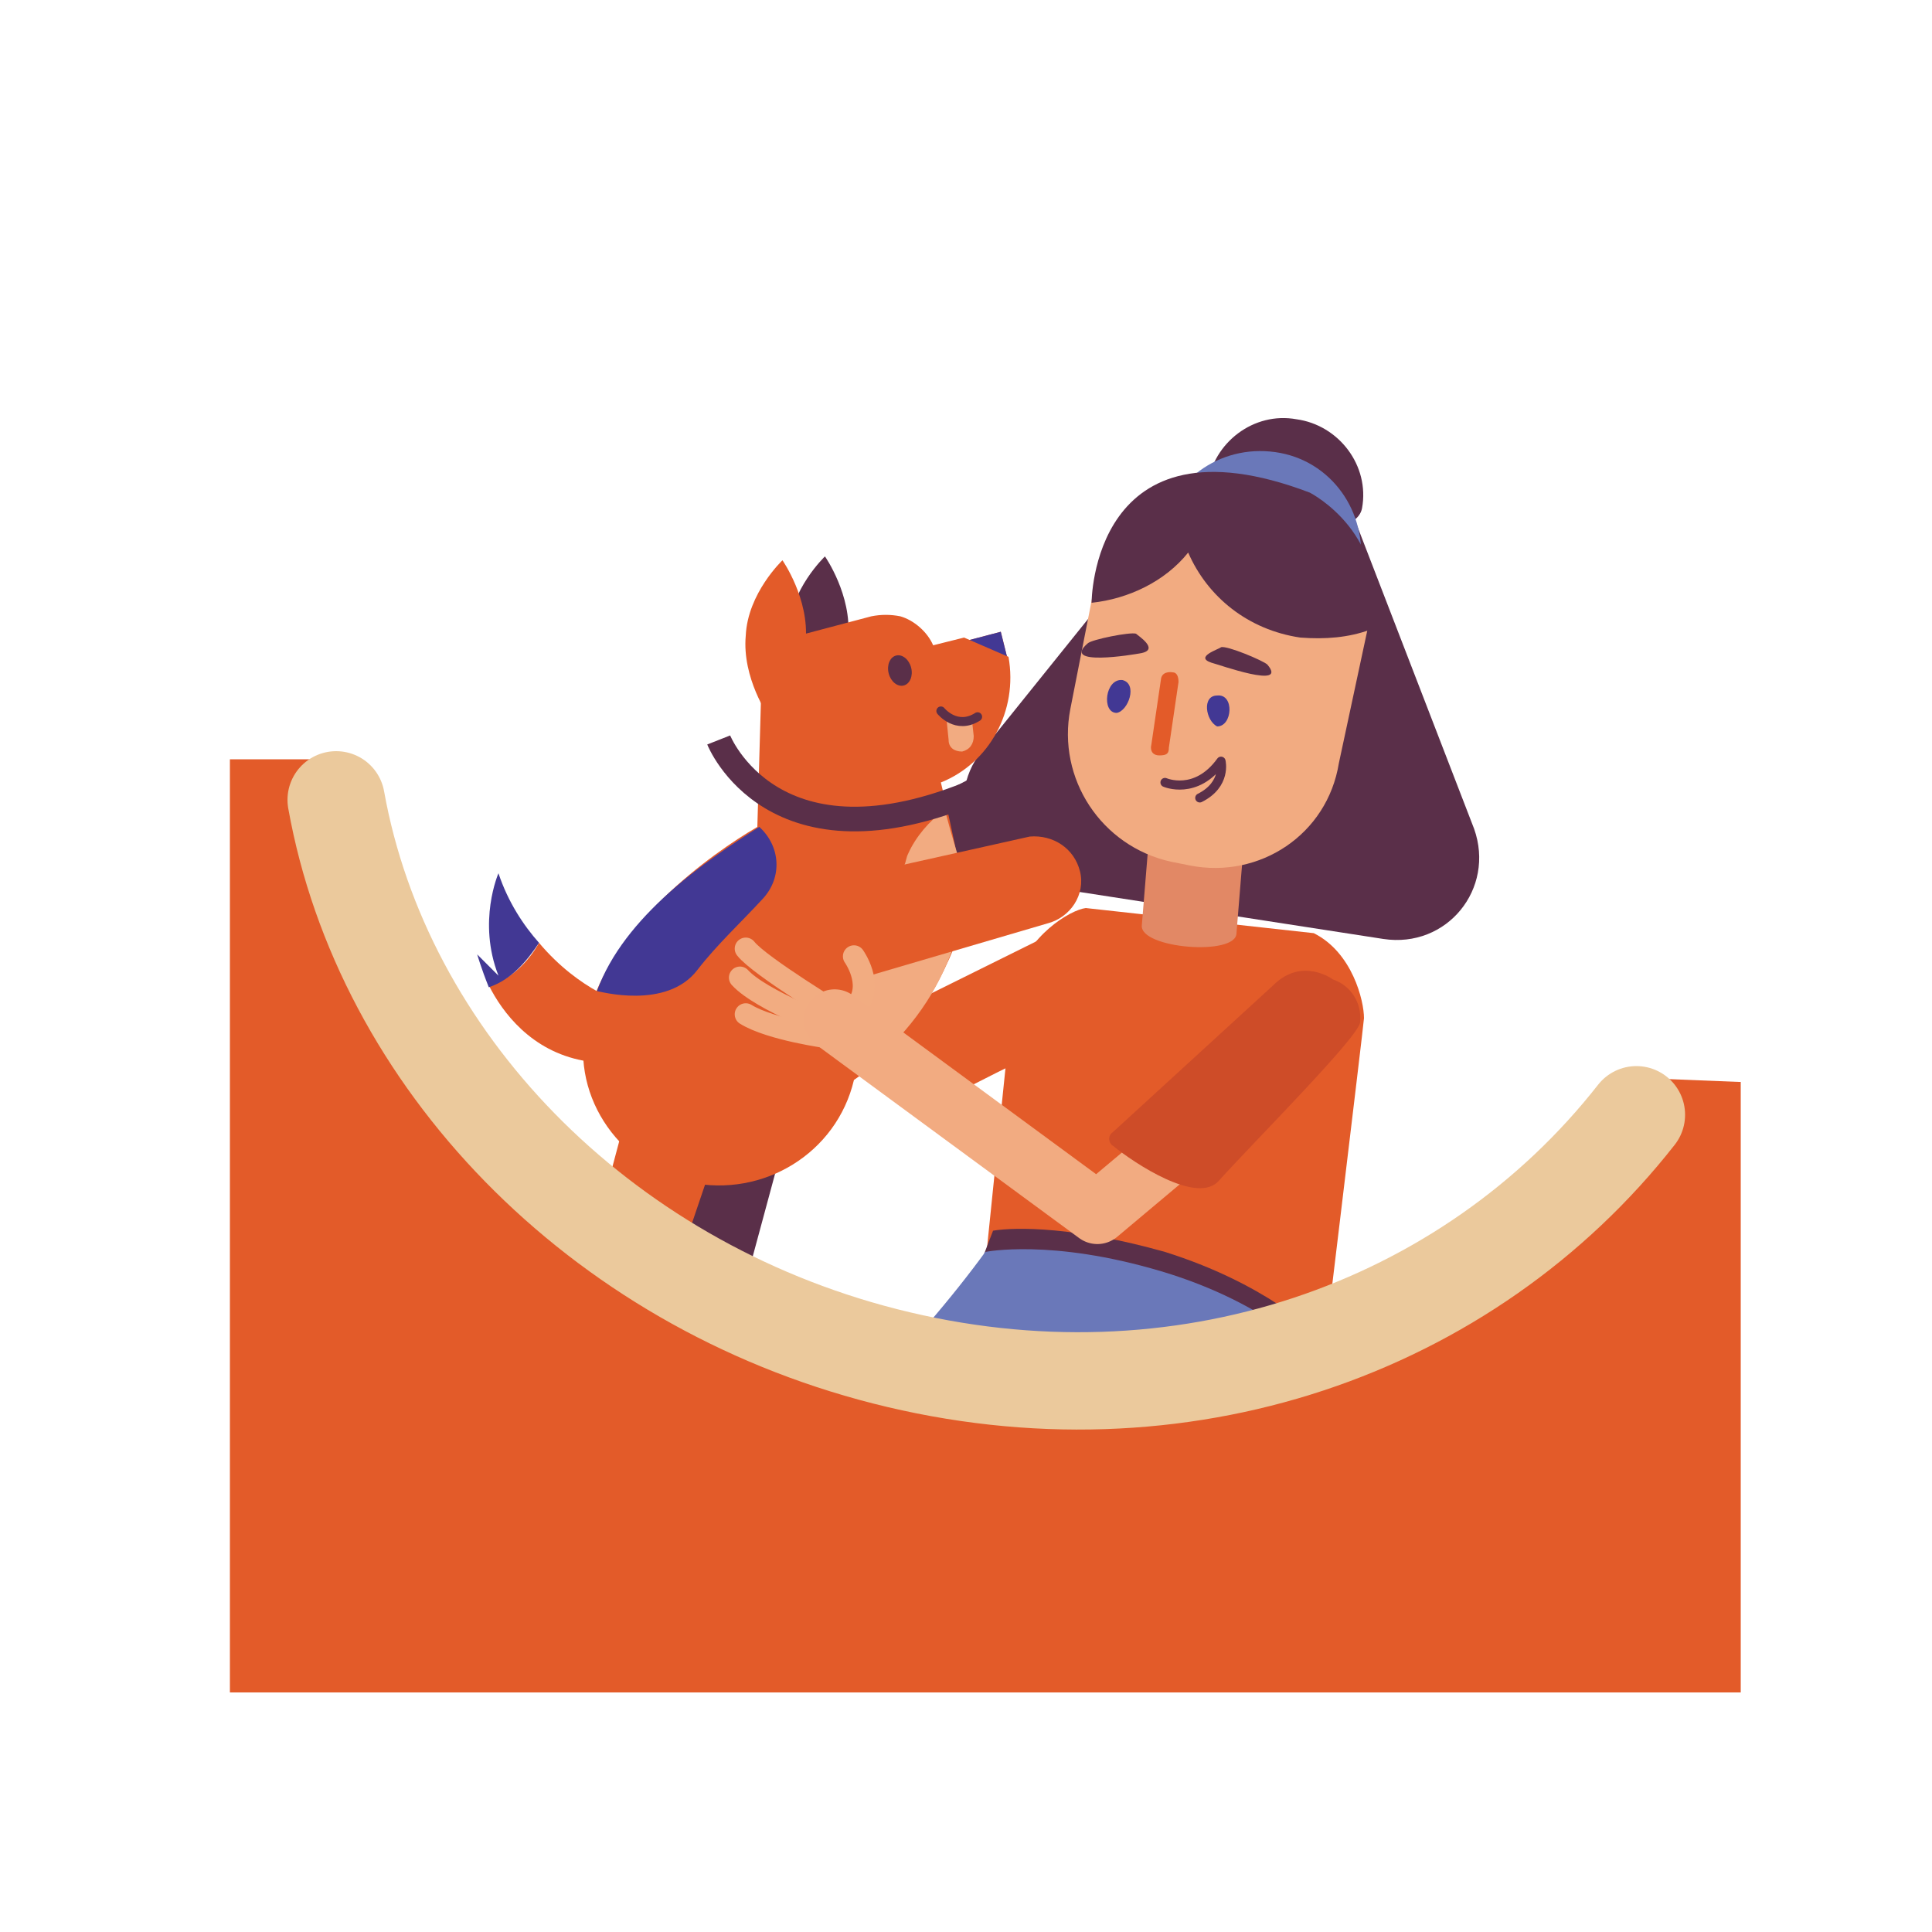 <?xml version="1.0" encoding="utf-8"?>
<!-- Generator: Adobe Illustrator 21.0.0, SVG Export Plug-In . SVG Version: 6.00 Build 0)  -->
<svg version="1.1" id="Layer_1" xmlns="http://www.w3.org/2000/svg" xmlns:xlink="http://www.w3.org/1999/xlink" x="0px" y="0px"
	 viewBox="0 0 100 100" style="enable-background:new 0 0 100 100;" xml:space="preserve">
<style type="text/css">
	.st0{fill:none;}
	.st1{fill:#E35B29;}
	.st2{fill:#5A2F49;}
	.st3{fill:#6A78B9;}
	.st4{fill:#423894;}
	.st5{fill:#F2AB81;}
	.st6{fill:none;stroke:#5A2F49;stroke-width:1.275;stroke-miterlimit:10;}
	.st7{fill:none;stroke:#5A2F49;stroke-width:0.468;stroke-linecap:round;stroke-miterlimit:10;}
	.st8{fill:#E28865;}
	.st9{fill:none;stroke:#5A2F49;stroke-width:0.472;stroke-linecap:round;stroke-linejoin:round;stroke-miterlimit:10;}
	.st10{fill:none;stroke:#F2AC81;stroke-width:1.142;stroke-linecap:round;stroke-linejoin:round;stroke-miterlimit:10;}
	.st11{fill:none;stroke:#F2AB81;stroke-width:3.184;stroke-linecap:round;stroke-linejoin:round;stroke-miterlimit:10;}
	.st12{fill:#CE4C28;}
	.st13{fill:none;stroke:#EBC99C;stroke-width:5.039;stroke-linecap:round;stroke-miterlimit:10;}
</style>
<rect x="10" y="10" class="st0" width="80" height="80"/>
<path id="XMLID_15053_" class="st1" d="M57.4,52.7c0,0-5.7,2.7-8.1,4c-1.8,1.1-5.6-3.3-5.3-3.2L55.1,48L57.4,52.7z"/>
<path id="XMLID_24795_" class="st1" d="M52.5,50.8c0.7-2.4,2.9-3.7,3.7-3.8L68,48.3c2,1,2.6,3.5,2.6,4.4c0,0.2-2.5,20.9-2.5,20.9
	l-17.7-1.8C50.3,71.9,52.5,51,52.5,50.8z"/>
<g id="XMLID_24793_">
	<path id="XMLID_24794_" class="st2" d="M50.9,65l0.5-1.3c1.2-0.2,4.3-0.2,8.9,1.1c5.1,1.6,7.8,4.1,8.4,4.8l-0.4,1.2
		C66.7,69.4,52.9,65,50.9,65z"/>
</g>
<path id="XMLID_24786_" class="st2" d="M62.3,24.6L50.8,38.9c-2,2.5-0.6,6.3,2.7,6.9l18.1,2.8c3.3,0.5,5.8-2.6,4.7-5.7l-6.6-17.1
	C68.4,22.7,64.4,22.1,62.3,24.6z"/>
<g id="XMLID_24783_">
	<path id="XMLID_24785_" class="st2" d="M62.5,25.1c0.3-2.2,2.4-3.8,4.6-3.4c2.2,0.3,3.8,2.4,3.4,4.6S62.2,27.2,62.5,25.1z"/>
</g>
<path id="XMLID_24784_" class="st3" d="M60,27.8c0.5-2.9,3.1-4.8,6-4.4c2.9,0.4,4.8,3.1,4.4,6S59.6,30.7,60,27.8z"/>
<g>
	<path id="XMLID_15994_" class="st2" d="M53.3,41.2L53.3,41.2c0.6,1.1,0.2,2.5-0.9,3.1l-9.6,6l-2.5-4.7l10.1-5.4
		C51.5,39.7,52.7,40.1,53.3,41.2z"/>
	<path id="XMLID_31709_" class="st2" d="M36,67.4L36,67.4c-1.2-0.3-1.9-1.6-1.6-2.8l2.2-11.1l5.1,1.4l-3,11.1
		C38.3,67.1,37.2,67.7,36,67.4z"/>
	<g>
		<path class="st1" d="M27.9,48.8c-0.5,0.9-1.4,1.9-2.6,2.2c0.7,1.4,2.2,3.4,4.9,3.9l2.2-3C32.4,52,30,51.3,27.9,48.8z"/>
		<path class="st4" d="M27.9,48.8c-0.8-0.9-1.6-2.1-2.1-3.6c0,0-1.1,2.5,0,5.3l-1.1-1.1c0,0,0.2,0.7,0.6,1.7
			C26.5,50.7,27.3,49.7,27.9,48.8z"/>
	</g>
	<path id="XMLID_30759_" class="st2" d="M43.9,33c0.2-2.2-1.2-4.2-1.2-4.2s-1.8,1.7-1.9,3.9c-0.2,2.2,1.2,4.2,1.2,4.2
		S43.7,35.3,43.9,33z"/>
	<g id="XMLID_29999_">
		<path class="st1" d="M52.2,34.2l-0.4,0.1c-0.3,0.1-0.6,0.1-0.8,0c-0.5-0.2-0.9-0.6-1.1-1.1l1.9-0.5l0.3,1.2
			C52.1,34,52.1,34.1,52.2,34.2z"/>
		<path class="st4" d="M52.2,34.2L52.2,34.2l-0.4,0.1c-0.3,0.1-0.6,0.1-0.8,0c-0.5-0.2-0.9-0.6-1.1-1.1l1.9-0.5l0.3,1.2L52.2,34.2z"
			/>
	</g>
	<path id="XMLID_30569_" class="st1" d="M41.7,33.2c0.2-2.2-1.2-4.2-1.2-4.2s-1.8,1.7-1.9,3.9c-0.2,2.2,1.2,4.2,1.2,4.2
		S41.5,35.4,41.7,33.2z"/>
	<path class="st1" d="M44.2,55.9c-0.9,3.8-4.7,6.1-8.5,5.3c-3.8-0.9-6.3-4.7-5.3-8.5c1.2-4.8,6.4-8.5,8.8-9.9c0,0,0.2-6.9,0.2-7
		c0,0,0.9-2.6,2.3-3l3.4-0.9c0.5-0.1,1-0.1,1.5,0c0.7,0.2,1.4,0.8,1.7,1.5l1.6-0.4l2.3,1c0.5,2.8-1,5.5-3.5,6.5l0,0
		c0,0,1.5,6.1,1.2,7.1C49.8,47.9,48.3,53.1,44.2,55.9z"/>
	<g id="XMLID_15341_">
		<path class="st5" d="M49.7,47.7l-0.2,0.8c-0.7,2.4-2.1,4.5-3.9,6.1c-0.7-1.2-0.9-2.8-0.5-4.2l1.7-5.6c0,0,0,0,0,0
			c0.1-0.2,0.1-0.4,0.2-0.6c0.4-0.9,1.1-1.7,1.9-2.3l0.3,1.1l0.5,1.7C50.1,45.7,50,46.7,49.7,47.7z"/>
	</g>
	<path id="XMLID_29239_" class="st1" d="M31.9,67.8L31.9,67.8c-1.2-0.4-1.8-1.7-1.4-2.9L33.4,54l5,1.7l-3.7,10.9
		C34.3,67.6,33.1,68.1,31.9,67.8z"/>
	<g id="XMLID_27549_">
		<defs>
			<path id="XMLID_27644_" d="M31.9,67.8L31.9,67.8c-1.2-0.4-1.8-1.7-1.4-2.9L33.4,54l5,1.7l-3.7,10.9
				C34.3,67.6,33.1,68.1,31.9,67.8z"/>
		</defs>
		<clipPath id="XMLID_2_">
			<use xlink:href="#XMLID_27644_"  style="overflow:visible;"/>
		</clipPath>
	</g>
	<g id="XMLID_15346_">
		<g id="XMLID_15369_">
			<path class="st4" d="M39.5,46.5c-1.1,1.2-2.4,2.4-3.4,3.7c-1.6,2.1-5.1,1.1-5.2,1.1c1.4-3.9,5.7-6.8,8.4-8.5
				C40.4,43.8,40.5,45.4,39.5,46.5z"/>
		</g>
	</g>
	<path id="XMLID_25339_" class="st6" d="M37.2,38.3c0,0,2.8,7.1,13.4,2.6"/>
	<g>
		<path id="XMLID_29619_" class="st1" d="M55.9,45.1L55.9,45.1c0.3,1.2-0.5,2.4-1.7,2.7L43.3,51l-1.2-5.2l11.2-2.5
			C54.5,43.2,55.6,43.9,55.9,45.1z"/>
	</g>
	<path id="XMLID_3058_" class="st5" d="M49.8,38.9L49.8,38.9c-0.4,0-0.7-0.2-0.7-0.6L49,37.3l1.3-0.1l0.1,0.9
		C50.4,38.5,50.2,38.8,49.8,38.9z"/>
	<path id="XMLID_3053_" class="st7" d="M48.7,36.8c0,0,0.8,1,1.9,0.3"/>
	
		<ellipse id="XMLID_30189_" transform="matrix(0.969 -0.247 0.247 0.969 -7.147 12.592)" class="st2" cx="46.6" cy="34.7" rx="0.6" ry="0.8"/>
</g>
<path id="XMLID_24777_" class="st8" d="M64,48.3l0.4-4.9l-4.9-0.4l-0.4,4.9C59,49.1,64,49.5,64,48.3z"/>
<path class="st5" d="M61.6,44.8l-1-0.2c-3.6-0.8-5.9-4.3-5.2-7.9l1.1-5.6l0.3-1.6c0.9-3.5,14.6,0,14,2.9l0,0.1l-1.5,7
	C68.7,43.2,65.2,45.5,61.6,44.8z"/>
<g id="XMLID_24765_">
	<path class="st2" d="M70.9,32.6c-1.1,0.4-2.3,0.5-3.6,0.4c-2.7-0.4-4.8-2.1-5.8-4.4c-1.2,1.5-3.1,2.4-5,2.6c0,0,0-10,11.3-5.7
		C67.8,25.5,72.1,27.7,70.9,32.6L70.9,32.6z"/>
</g>
<path id="XMLID_24774_" class="st1" d="M60,39.1L60,39.1c0.4,0,0.5-0.1,0.5-0.4l0.5-3.4c0-0.3-0.1-0.5-0.3-0.5c0,0-0.5-0.1-0.6,0.3
	l-0.5,3.4C59.5,38.9,59.7,39.1,60,39.1z"/>
<path id="XMLID_24773_" class="st4" d="M57.8,36.9c0.6-0.1,1.1-1.5,0.3-1.7C57.2,35.1,57,36.9,57.8,36.9z"/>
<path id="XMLID_24772_" class="st4" d="M63,37.6c0.8,0,0.9-1.7,0-1.6C62.2,36,62.4,37.3,63,37.6z"/>
<path id="XMLID_24771_" class="st2" d="M62.7,34.3c0.4,0.1,4,1.4,2.9,0.1c-0.2-0.2-2.1-1-2.4-0.9C63.1,33.6,61.8,34,62.7,34.3z"/>
<path id="XMLID_24770_" class="st2" d="M59.1,33.8c-0.5,0.1-4.2,0.7-2.8-0.5c0.2-0.2,2.2-0.6,2.5-0.5C58.9,32.9,60,33.6,59.1,33.8z"
	/>
<path id="XMLID_24735_" class="st9" d="M60.3,40.5c0,0,1.6,0.7,2.9-1.1c0,0,0.3,1.2-1.1,1.9"/>
<path id="XMLID_32469_" class="st10" d="M43.6,52.6c0,0-4.3-2.6-5-3.5"/>
<path id="XMLID_24742_" class="st10" d="M44.2,49.5c0,0,1,1.4,0.2,2.5"/>
<path id="XMLID_24741_" class="st10" d="M43.2,53.2c0,0-3.8-1.4-4.9-2.6"/>
<path id="XMLID_24740_" class="st10" d="M42.9,53.7c0,0-3-0.4-4.3-1.2"/>
<path class="st3" d="M68.1,79.8l-24-7.1c2.8-2.7,5.3-5.7,6.9-7.9c0,0,3.4-0.7,9.1,1c5.7,1.7,8.2,4.6,8.2,4.6
	C68.5,74.8,68.2,79.4,68.1,79.8z"/>
<polyline class="st11" points="43.2,52.8 56.8,62.8 62.4,58.1 "/>
<path id="XMLID_24750_" class="st12" d="M70.4,52.9c0,0.7-5.5,6.2-7.3,8.2c-1.1,1.3-4.4-0.9-5.5-1.8c-0.2-0.1-0.3-0.5,0-0.7l8.3-7.6
	c1.5-1.5,3.1-0.3,3.1-0.3C69.9,51,70.5,51.9,70.4,52.9L70.4,52.9z"/>
<path class="st1" d="M90.1,56v31.6H11.9V39.3l5.5,0c0,0,3.6,27.2,28.7,32.7C75.1,78.4,85,55.8,85,55.8l5,0.2L90.1,56z"/>
<path id="XMLID_6793_" class="st13" d="M84.7,57.7C76,68.8,61.1,74.1,45.8,70.2c-14.9-3.8-26-15.4-28.4-28.8"/>
</svg>
